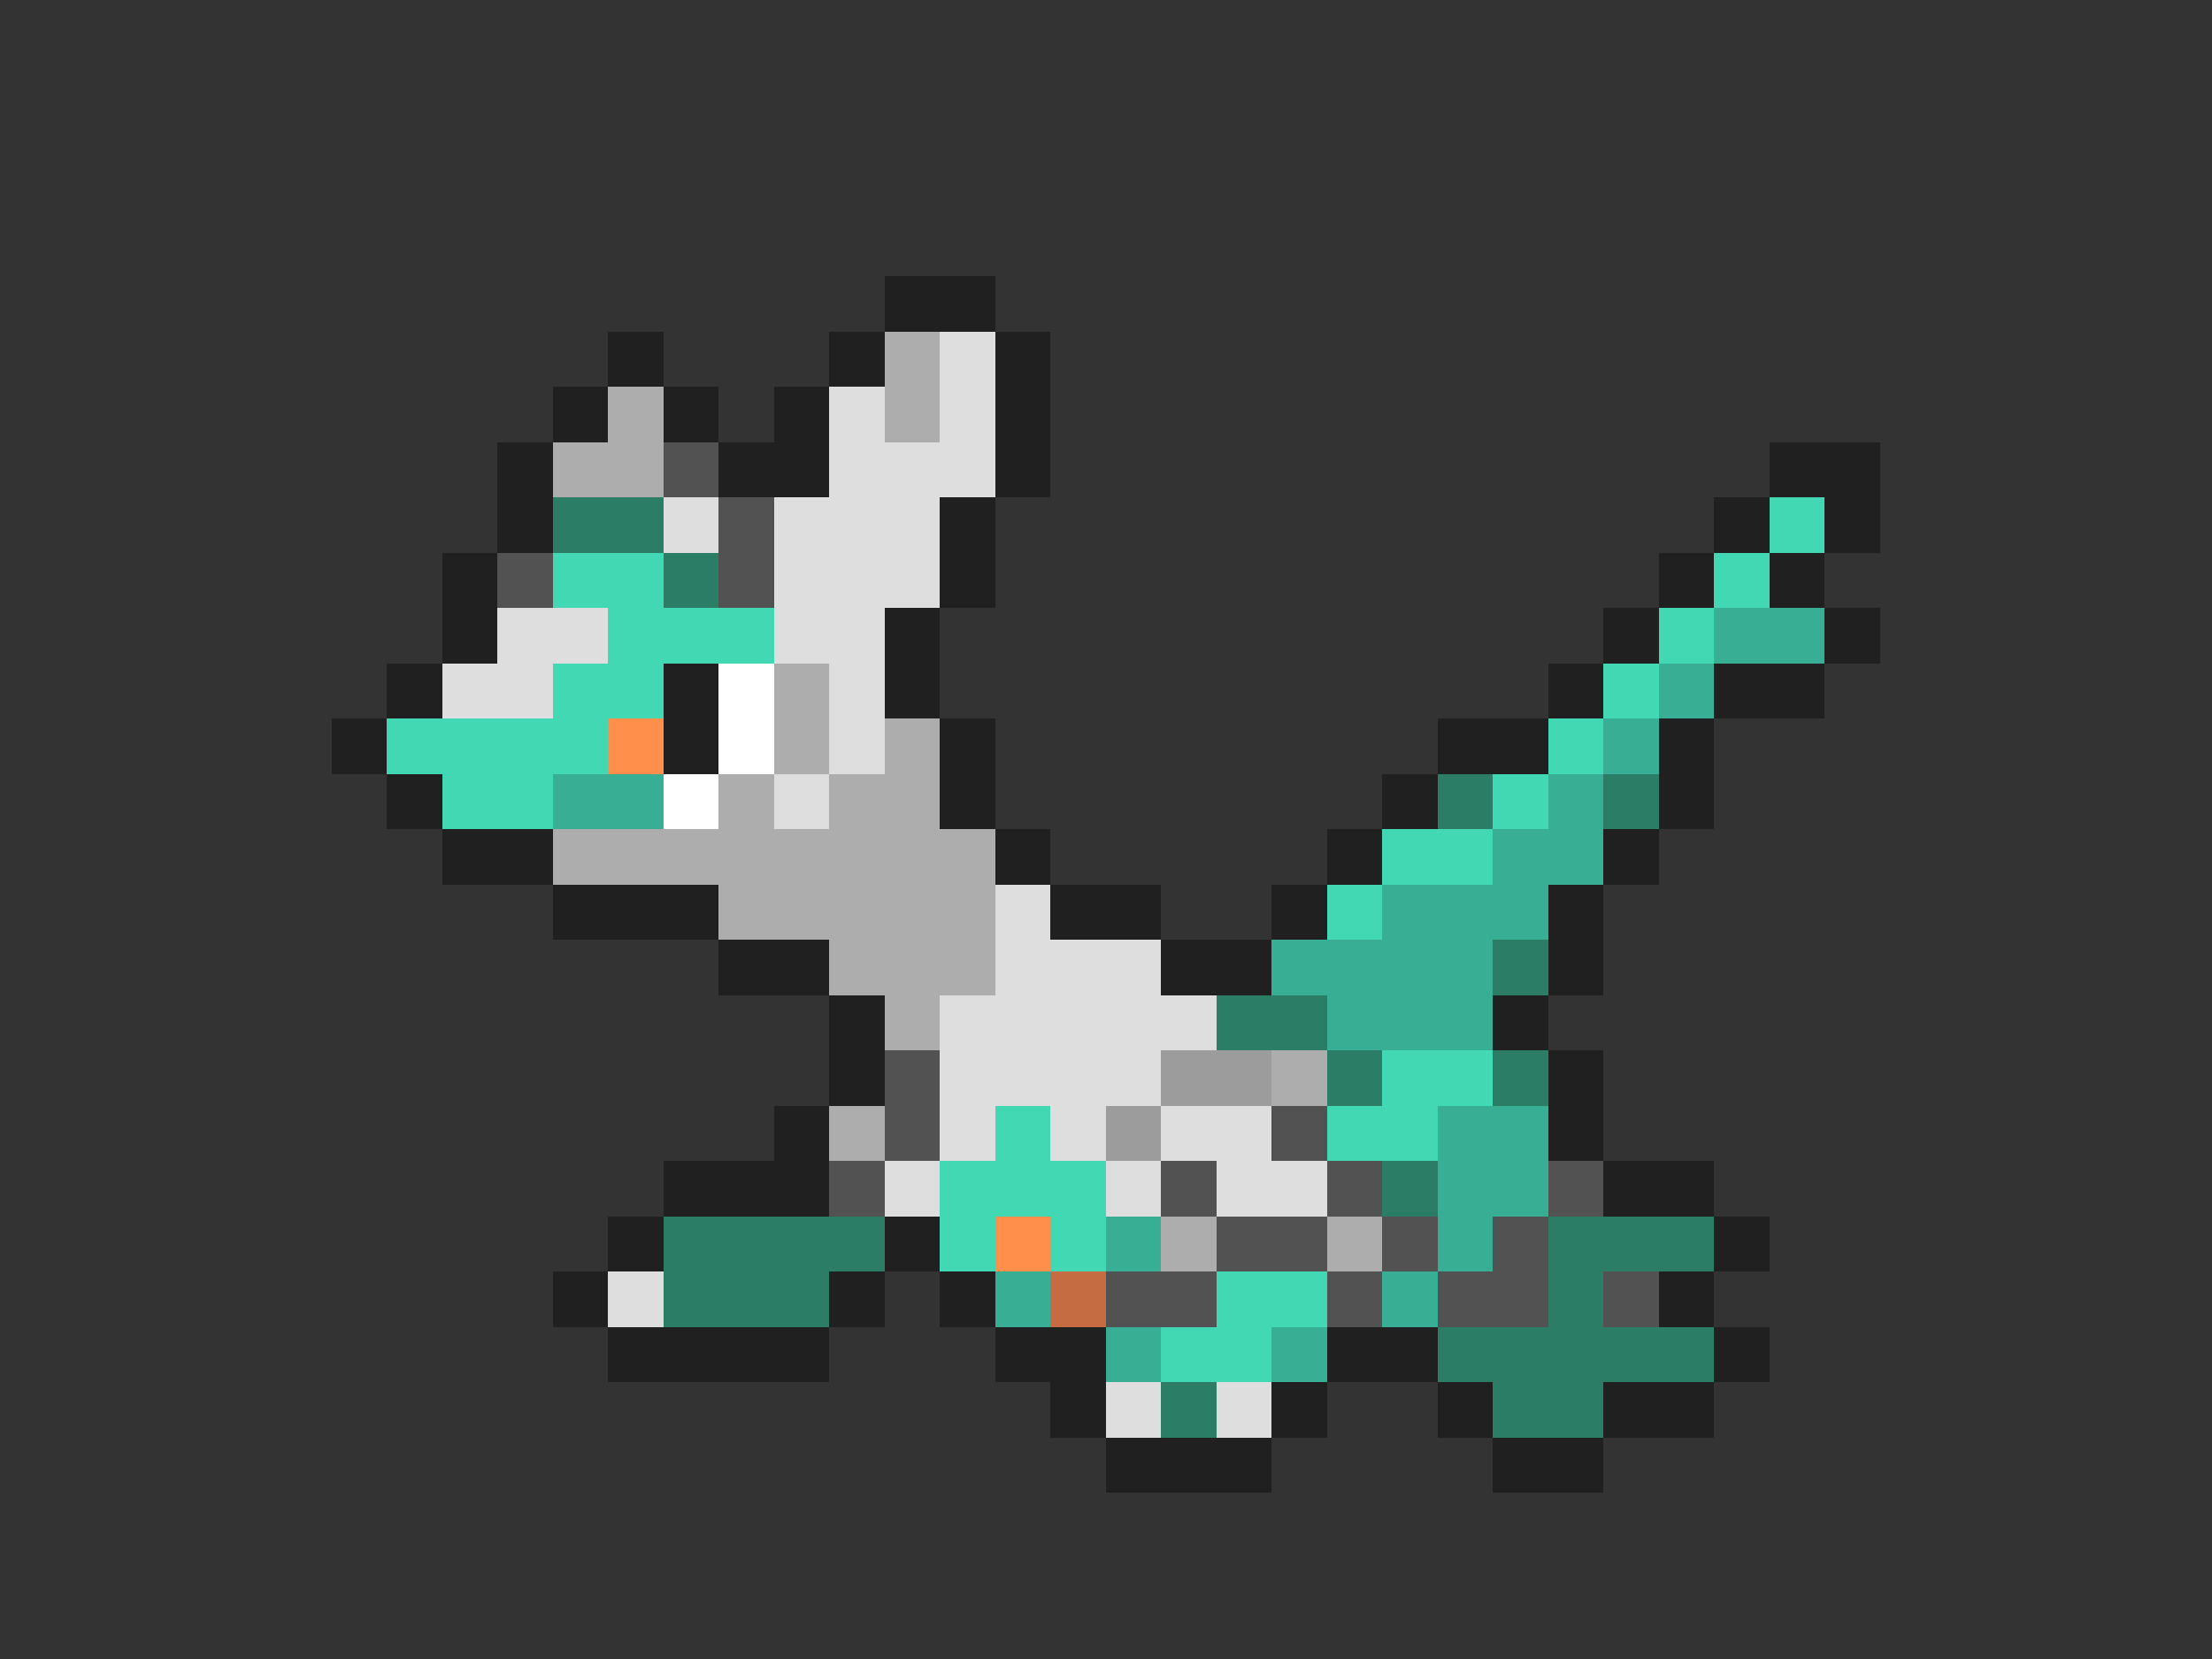 <svg xmlns="http://www.w3.org/2000/svg" viewBox="0 -0.5 40 30" shape-rendering="crispEdges">
<rect x="0" y="-0.5" width="40" height="30" fill="#333333" stroke="none"/>
<path stroke="#202020" d="M16 5h2M11 6h1M15 6h1M18 6h1M10 7h1M12 7h1M14 7h1M18 7h1M9 8h1M13 8h2M18 8h1M32 8h2M9 9h1M17 9h1M31 9h1M33 9h1M8 10h1M17 10h1M30 10h1M32 10h1M8 11h1M16 11h1M29 11h1M33 11h1M7 12h1M12 12h1M16 12h1M28 12h1M31 12h2M6 13h1M12 13h1M17 13h1M26 13h2M30 13h1M7 14h1M17 14h1M25 14h1M30 14h1M8 15h2M18 15h1M24 15h1M29 15h1M10 16h3M19 16h2M23 16h1M28 16h1M13 17h2M21 17h2M28 17h1M15 18h1M27 18h1M15 19h1M28 19h1M14 20h1M28 20h1M12 21h3M29 21h2M11 22h1M16 22h1M31 22h1M10 23h1M15 23h1M17 23h1M30 23h1M11 24h4M18 24h2M24 24h2M31 24h1M19 25h1M23 25h1M26 25h1M29 25h2M20 26h3M27 26h2" />
<path stroke="#adadad" d="M16 6h1M11 7h1M16 7h1M10 8h2M14 12h1M14 13h1M16 13h1M13 14h1M15 14h2M10 15h8M13 16h5M15 17h3M16 18h1M23 19h1M15 20h1M21 22h1M24 22h1" />
<path stroke="#dedede" d="M17 6h1M15 7h1M17 7h1M15 8h3M12 9h1M14 9h3M14 10h3M9 11h2M14 11h2M8 12h2M15 12h1M15 13h1M14 14h1M18 16h1M18 17h3M17 18h5M17 19h4M17 20h1M19 20h1M21 20h2M16 21h1M20 21h1M22 21h2M11 23h1M20 25h1M22 25h1" />
<path stroke="#525252" d="M12 8h1M13 9h1M9 10h1M13 10h1M16 19h1M16 20h1M23 20h1M15 21h1M21 21h1M24 21h1M28 21h1M22 22h2M25 22h1M27 22h1M20 23h2M24 23h1M26 23h2M29 23h1" />
<path stroke="#2c7d65" d="M10 9h2M12 10h1M26 14h1M29 14h1M27 17h1M22 18h2M24 19h1M27 19h1M25 21h1M12 22h4M28 22h3M12 23h3M28 23h1M26 24h5M21 25h1M27 25h2" />
<path stroke="#43d8b4" d="M32 9h1M10 10h2M31 10h1M11 11h3M30 11h1M10 12h2M29 12h1M7 13h4M28 13h1M8 14h2M27 14h1M25 15h2M24 16h1M25 19h2M18 20h1M24 20h2M17 21h3M17 22h1M19 22h1M22 23h2M21 24h2" />
<path stroke="#38af95" d="M31 11h2M30 12h1M29 13h1M10 14h2M28 14h1M27 15h2M25 16h3M23 17h4M24 18h3M26 20h2M26 21h2M20 22h1M26 22h1M18 23h1M25 23h1M20 24h1M23 24h1" />
<path stroke="#ffffff" d="M13 12h1M13 13h1M12 14h1" />
<path stroke="#ff8f4a" d="M11 13h1M18 22h1" />
<path stroke="#9c9c9c" d="M21 19h2M20 20h1" />
<path stroke="#c56c42" d="M19 23h1" />
</svg>
